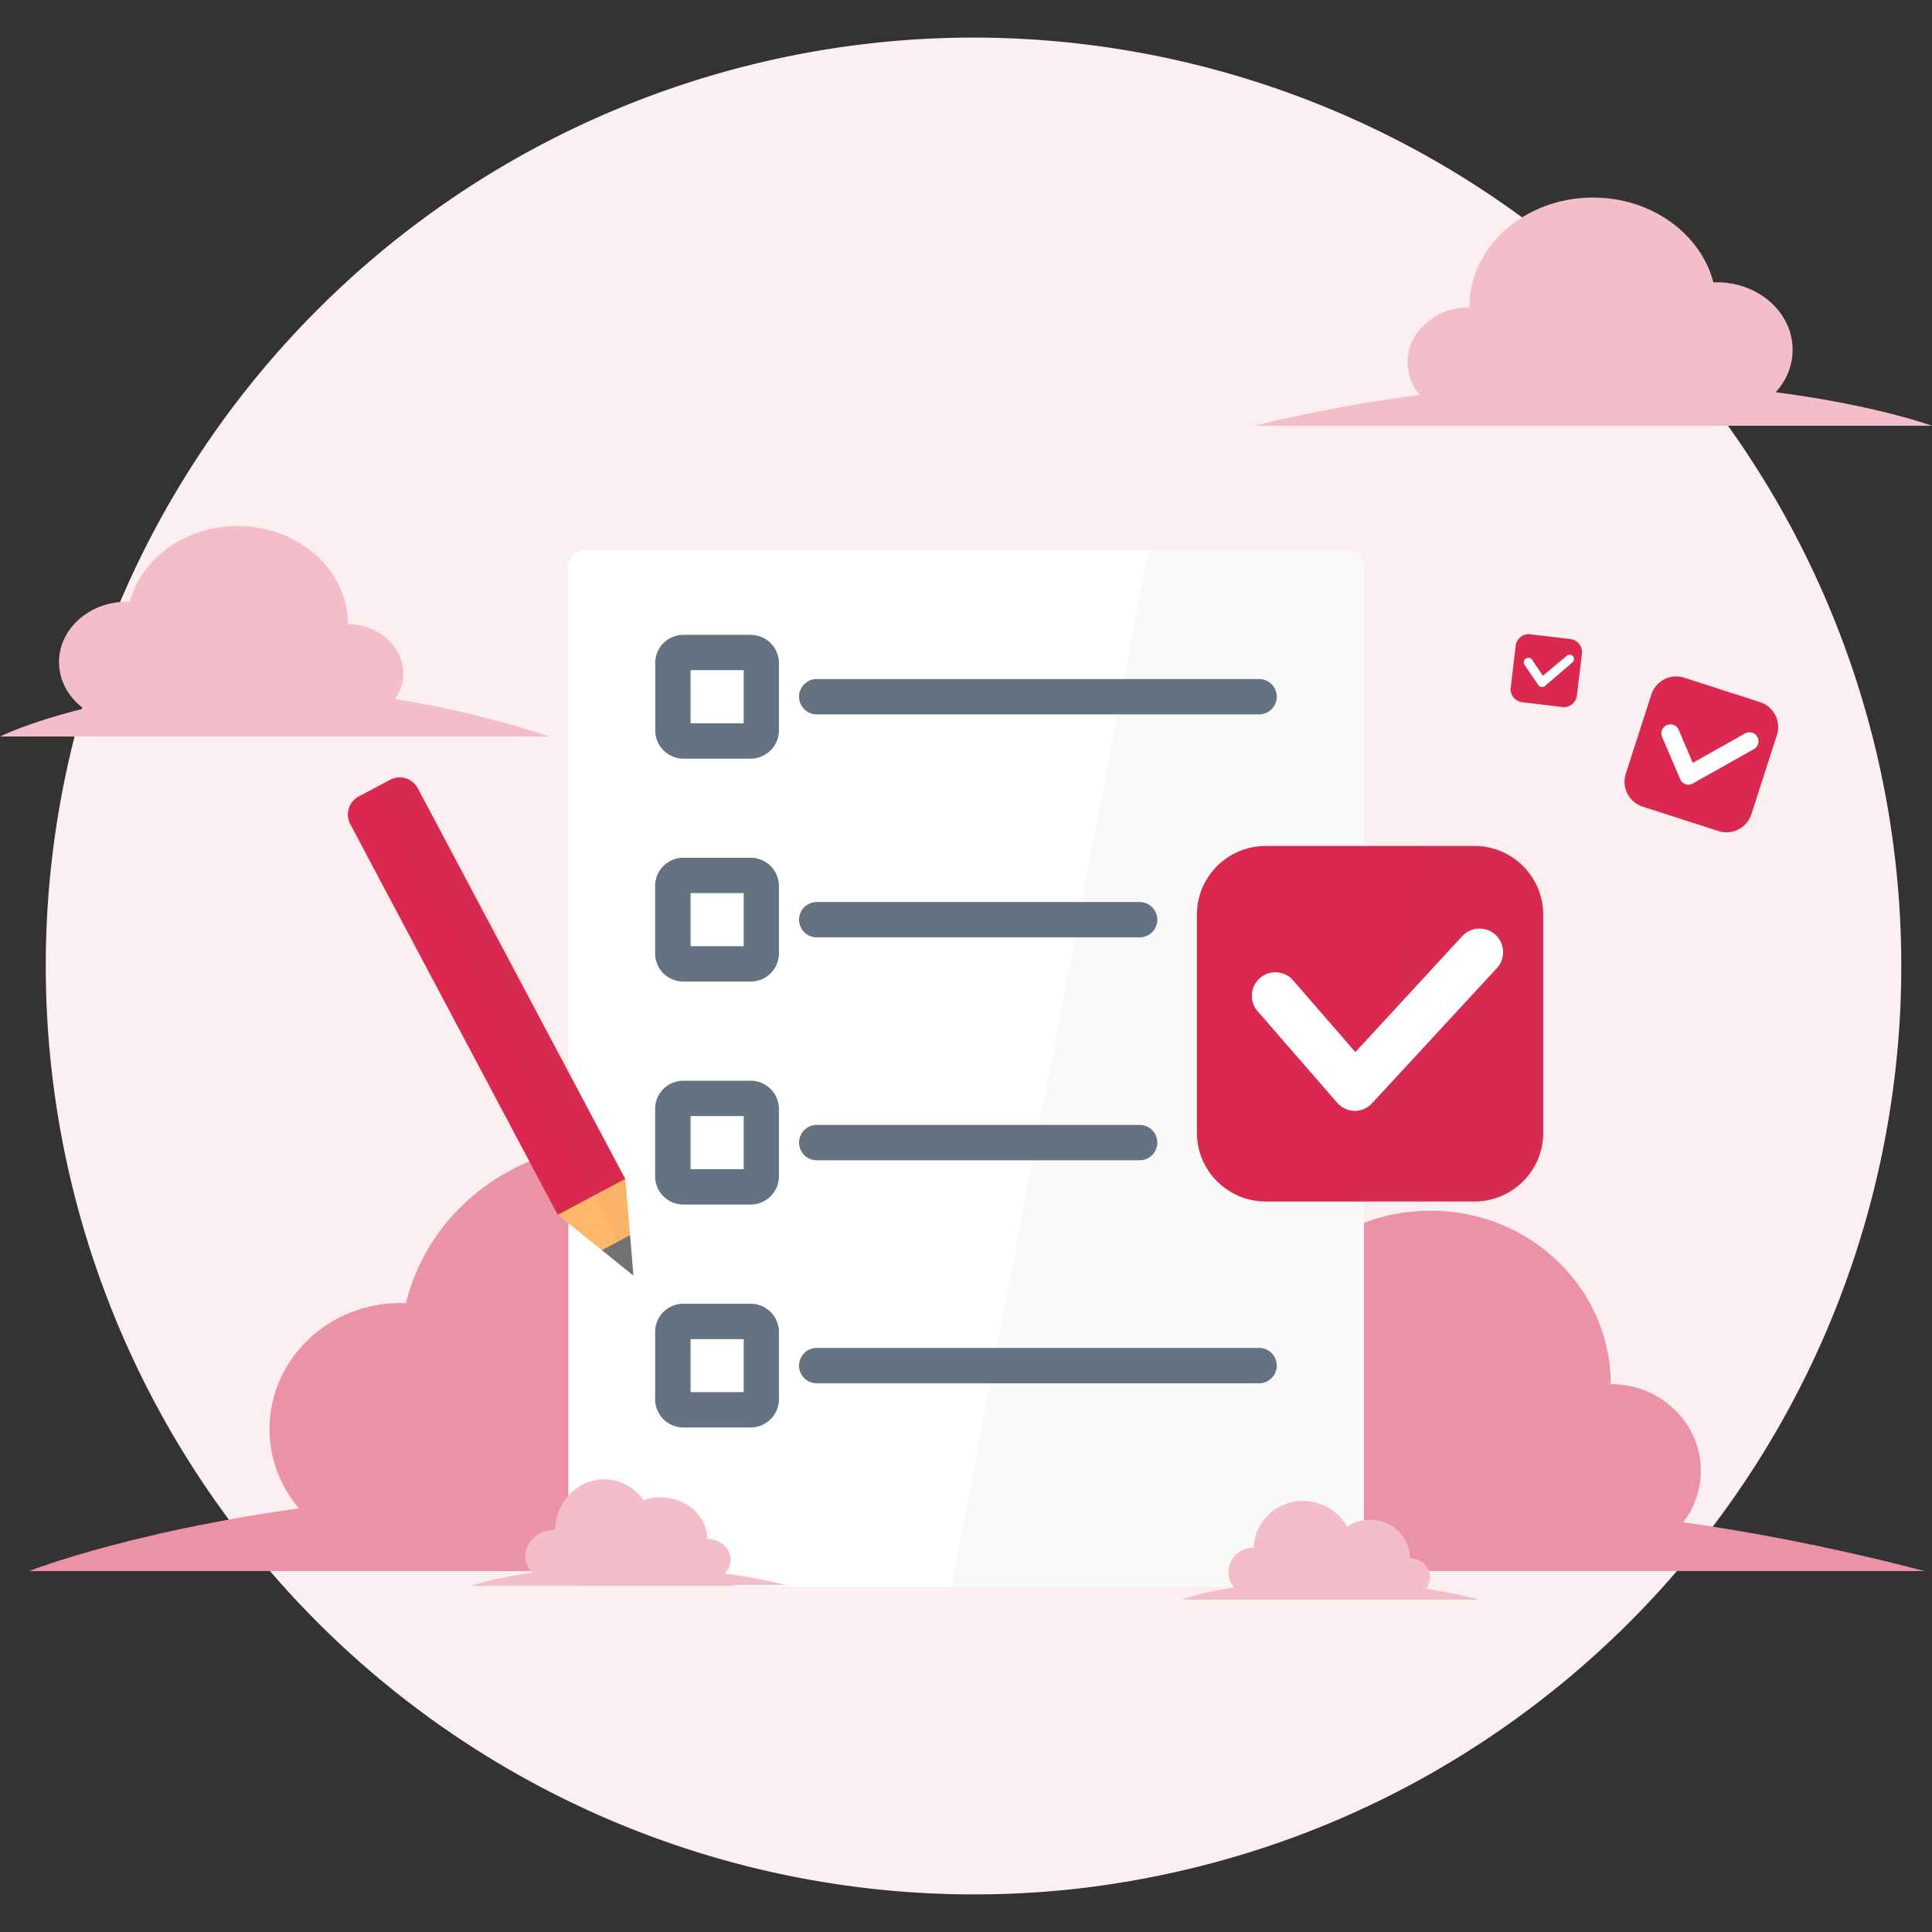 <svg xmlns="http://www.w3.org/2000/svg" xmlns:xlink="http://www.w3.org/1999/xlink" width="254" height="254" fill="none" xmlns:v="https://vecta.io/nano"><rect width="100%" height="100%" fill="#333333" stroke="none"/><g clip-path="url(#A)"><g clip-path="url(#B)"><path d="M127.434 4.941a122.06 122.06 0 0 0-88.246 38.406A122.06 122.06 0 0 0 6.203 133.76a122.06 122.06 0 0 0 42.783 86.209c12.602 10.72 27.251 18.766 43.058 23.65s32.442 6.503 48.894 4.759a123.31 123.31 0 0 0 20.986-4.151c8.87-2.571 17.418-6.146 25.478-10.655a123.38 123.38 0 0 0 16.37-10.981c19.877-15.77 34.344-37.343 41.39-61.718s6.318-50.34-2.079-74.283-24.049-44.673-44.777-59.307S152.806 4.84 127.434 4.941z" fill="#fceff2"/><g fill="#eb92a7"><path d="M188.068 204.764c13.088 0 23.697-10.207 23.697-22.798s-10.609-22.798-23.697-22.798-23.696 10.207-23.696 22.798 10.609 22.798 23.696 22.798z"/><path d="M211.765 204.764c6.543 0 11.848-5.103 11.848-11.399s-5.305-11.399-11.848-11.399-11.848 5.104-11.848 11.399 5.304 11.399 11.848 11.399zm-47.393-.015c8.04 0 14.559-6.269 14.559-14.001s-6.519-14.001-14.559-14.001-14.559 6.268-14.559 14.001 6.519 14.001 14.559 14.001z"/><path d="M253.024 206.545H123.113s51.574-20.459 129.911 0zm-172.363-2.106c15.474 0 28.018-12.072 28.018-26.964S96.134 150.51 80.661 150.51s-28.017 12.073-28.017 26.965 12.544 26.964 28.017 26.964z"/><path d="M108.678 204.424c7.741 0 14.017-6.033 14.017-13.475s-6.276-13.474-14.017-13.474-14.016 6.033-14.016 13.474 6.275 13.475 14.016 13.475zm-56.035-.001c9.503 0 17.207-7.412 17.207-16.556s-7.704-16.556-17.207-16.556-17.207 7.412-17.207 16.556 7.704 16.556 17.207 16.556z"/><path d="M157.48 206.545H3.826s60.991-24.192 153.654 0z"/></g><path d="M176.964 72.313H77.037c-1.283 0-2.323 1.04-2.323 2.323v131.631c0 1.283 1.04 2.323 2.323 2.323h99.928c1.283 0 2.323-1.04 2.323-2.323V74.636c0-1.283-1.04-2.323-2.323-2.323z" fill="#fff"/><path d="M125.08 208.59h51.884c.615-.004 1.203-.25 1.638-.685s.681-1.023.685-1.638V74.62a2.32 2.32 0 0 0-2.323-2.323h-25.973L125.08 208.59z" fill="#f9f9f9"/><path d="M79.421 208.048c3.558 0 6.443-3.037 6.443-6.784s-2.885-6.784-6.443-6.784-6.443 3.038-6.443 6.784 2.885 6.784 6.443 6.784z" fill="#f3bdca"/><path d="M85.71 208.048c1.754 0 3.175-1.262 3.175-2.819s-1.421-2.819-3.175-2.819-3.175 1.262-3.175 2.819 1.421 2.819 3.175 2.819z" fill="#b6efda"/><g fill="#f3bdca"><path d="M72.979 208.048c2.156 0 3.903-1.554 3.903-3.47s-1.747-3.469-3.903-3.469-3.903 1.553-3.903 3.469 1.747 3.47 3.903 3.47z"/><path d="M96.783 208.497H61.951s13.8-5.065 34.832 0z"/><path d="M86.809 207.784c3.404 0 6.164-2.447 6.164-5.467s-2.76-5.467-6.164-5.467-6.164 2.448-6.164 5.467 2.76 5.467 6.164 5.467z"/><path d="M92.973 207.8c1.702 0 3.082-1.228 3.082-2.742s-1.38-2.741-3.082-2.741-3.082 1.227-3.082 2.741 1.38 2.742 3.082 2.742zm-12.313 0c2.087 0 3.779-1.505 3.779-3.361s-1.692-3.361-3.779-3.361-3.779 1.505-3.779 3.361 1.692 3.361 3.779 3.361z"/><path d="M103.35 208.373H69.587s13.397-4.894 33.763 0zm67.976 1.533c3.593 0 6.505-2.815 6.505-6.288s-2.912-6.288-6.505-6.288-6.505 2.815-6.505 6.288 2.913 6.288 6.505 6.288z"/></g><path d="M175.663 209.906c1.496 0 2.71-1.172 2.71-2.617s-1.214-2.618-2.71-2.618-2.711 1.172-2.711 2.618 1.214 2.617 2.711 2.617z" fill="#b6efda"/><g fill="#f3bdca"><path d="M164.821 209.906c1.839 0 3.33-1.442 3.33-3.221s-1.491-3.222-3.33-3.222-3.33 1.443-3.33 3.222 1.491 3.221 3.33 3.221z"/><path d="M185.095 210.309h-29.706s11.786-4.693 29.706 0z"/><path d="M180.123 209.922c2.9 0 5.251-2.268 5.251-5.065s-2.351-5.064-5.251-5.064-5.25 2.267-5.25 5.064 2.351 5.065 5.25 5.065z"/><path d="M185.373 209.906c1.446 0 2.618-1.13 2.618-2.524s-1.172-2.525-2.618-2.525-2.617 1.13-2.617 2.525 1.172 2.524 2.617 2.524zm-10.485.016c1.78 0 3.222-1.394 3.222-3.113s-1.442-3.113-3.222-3.113-3.221 1.393-3.221 3.113 1.442 3.113 3.221 3.113z"/><path d="M194.496 210.309H165.72s11.445-4.538 28.776 0zM31.223 94.987c8.023 0 14.528-5.783 14.528-12.917s-6.504-12.917-14.527-12.917-14.528 5.783-14.528 12.917S23.2 94.987 31.223 94.987z"/><path d="M45.751 94.987c4.012 0 7.264-2.892 7.264-6.459s-3.252-6.458-7.264-6.458-7.264 2.892-7.264 6.458 3.252 6.459 7.264 6.459zm-29.071-.016c4.927 0 8.921-3.55 8.921-7.93s-3.994-7.93-8.921-7.93-8.921 3.55-8.921 7.93 3.994 7.93 8.921 7.93z"/><path d="M72.266 96.83H0s28.683-14.233 72.266 0zm137.16-41.988c8.982 0 16.262-6.463 16.262-14.435s-7.28-14.435-16.262-14.435-16.262 6.463-16.262 14.435 7.281 14.435 16.262 14.435z"/><path d="M193.179 54.842c4.491 0 8.132-3.231 8.132-7.217s-3.641-7.217-8.132-7.217-8.131 3.231-8.131 7.217 3.641 7.217 8.131 7.217zm32.509.016c5.517 0 9.99-3.973 9.99-8.874s-4.473-8.875-9.99-8.875-9.989 3.973-9.989 8.875 4.472 8.874 9.989 8.874z"/><path d="M164.852 55.973H254s-35.39-12.948-89.148 0z"/></g><use xlink:href="#C" fill="#fff"/><g fill="#637381"><path d="M98.704 99.742H89.83a3.71 3.71 0 0 1-2.608-1.1 3.72 3.72 0 0 1-1.078-2.617v-8.859a3.7 3.7 0 0 1 3.686-3.702h8.859a3.72 3.72 0 0 1 2.623 1.083c.697.694 1.09 1.635 1.094 2.618v8.859c-.004.982-.395 1.923-1.087 2.618s-1.632 1.091-2.614 1.099zm-7.914-4.646h6.985V88.11H90.79v6.985zm74.744-1.178h-58.157c-.616 0-1.207-.245-1.643-.68a2.32 2.32 0 0 1 0-3.285c.436-.436 1.027-.681 1.643-.681h58.157a2.32 2.32 0 1 1 0 4.646z"/></g><path d="M98.704 115.09H89.86c-.77 0-1.394.624-1.394 1.394v8.843c0 .77.624 1.394 1.394 1.394h8.843c.77 0 1.394-.624 1.394-1.394v-8.843c0-.77-.624-1.394-1.394-1.394z" fill="#fff"/><g fill="#637381"><path d="M98.704 129.044H89.83a3.7 3.7 0 0 1-3.702-3.701v-8.859c0-.983.389-1.927 1.083-2.623s1.635-1.09 2.618-1.094h8.859a3.73 3.73 0 0 1 3.718 3.717v8.859a3.72 3.72 0 0 1-1.089 2.613c-.693.693-1.632 1.084-2.613 1.088zm-7.914-4.646h6.985v-6.985H90.79v6.985z"/><use xlink:href="#D"/></g><path d="M98.704 144.408H89.86c-.77 0-1.394.624-1.394 1.394v8.844c0 .769.624 1.394 1.394 1.394h8.843c.77 0 1.394-.625 1.394-1.394v-8.844c0-.77-.624-1.394-1.394-1.394z" fill="#fff"/><g fill="#637381"><path d="M98.704 158.363H89.83a3.72 3.72 0 0 1-3.702-3.717v-8.859c0-.982.39-1.923 1.084-2.618a3.7 3.7 0 0 1 2.617-1.084h8.859a3.72 3.72 0 0 1 3.718 3.702v8.859a3.73 3.73 0 0 1-3.702 3.717zm-7.914-4.646h6.985v-6.985H90.79v6.985zm59.039-1.178h-42.452c-.616 0-1.207-.244-1.643-.68s-.68-1.027-.68-1.643a2.32 2.32 0 0 1 .68-1.642c.436-.436 1.027-.681 1.643-.681h42.452c.616 0 1.207.245 1.643.681a2.32 2.32 0 0 1 .68 1.642c0 .616-.245 1.207-.68 1.643a2.32 2.32 0 0 1-1.643.68z"/></g><path d="M98.704 173.727H89.86c-.77 0-1.394.624-1.394 1.394v8.843c0 .77.624 1.394 1.394 1.394h8.843c.77 0 1.394-.624 1.394-1.394v-8.843c0-.77-.624-1.394-1.394-1.394z" fill="#fff"/><g fill="#637381"><path d="M98.704 187.666H89.83a3.7 3.7 0 0 1-2.617-1.084c-.694-.695-1.084-1.636-1.084-2.618v-8.859a3.7 3.7 0 0 1 3.702-3.701h8.859c.983 0 1.926.389 2.623 1.083s1.091 1.635 1.095 2.618v8.859c-.004.981-.396 1.92-1.089 2.613a3.72 3.72 0 0 1-2.613 1.089zm-7.914-4.647h6.985v-6.969H90.79v6.969zm74.744-1.161h-58.157c-.616 0-1.207-.245-1.643-.681a2.32 2.32 0 0 1 0-3.285c.436-.436 1.027-.681 1.643-.681h58.157a2.32 2.32 0 1 1 0 4.647z"/></g><path d="M47.18 104.703l4.104-2.179c.631-.335 1.37-.406 2.053-.196s1.256.681 1.591 1.312l27.283 51.378-8.877 4.714-27.283-51.377a2.7 2.7 0 0 1-.303-1.011c-.033-.354.003-.711.108-1.05s.276-.654.503-.927a2.7 2.7 0 0 1 .821-.664z" fill="#db284e"/><path d="M83.262 167.686l-9.912-7.976 8.859-4.708 1.053 12.684z" fill="#ffb769"/><path d="M79.127 164.357l3.702-1.967.434 5.296-4.135-3.329z" fill="#727272"/><g opacity=".2"><path opacity=".2" d="M83.526 167.532l-1.053-12.654-27.29-51.404a2.71 2.71 0 0 0-3.64-1.115l-1.812.96 33.794 64.213z" fill="#727272"/></g><path d="M193.845 111.218h-27.444c-4.996 0-9.045 4.05-9.045 9.045v28.652c0 4.996 4.049 9.045 9.045 9.045h27.444c4.996 0 9.045-4.049 9.045-9.045v-28.652c0-4.995-4.049-9.045-9.045-9.045z" fill="#db284e"/><g opacity=".2"><path opacity=".2" d="M178.11 157.976h15.704c2.402 0 4.706-.952 6.407-2.648s2.661-3.995 2.669-6.397v-28.668c-.008-2.396-.963-4.692-2.658-6.387s-3.99-2.65-6.387-2.658h-6.442l-9.293 46.758z" fill="#727272"/></g><path d="M178.11 146.05c-.435-.005-.864-.101-1.259-.283a3.11 3.11 0 0 1-1.034-.77l-10.609-12.205a3.1 3.1 0 0 1 .429-4.198c.588-.516 1.351-.79 2.133-.767a3.1 3.1 0 0 1 2.085.892l8.332 9.602 14.048-15.24a3.1 3.1 0 0 1 4.383-.17c.603.559.961 1.334.993 2.156s-.264 1.623-.823 2.227l-16.417 17.765a3.1 3.1 0 0 1-1.028.73c-.389.171-.809.26-1.233.261z" fill="#fff"/><path d="M231.392 92.31l-9.965-3.213a3.44 3.44 0 0 0-4.327 2.217l-3.356 10.407a3.44 3.44 0 0 0 2.218 4.327l9.964 3.213a3.44 3.44 0 0 0 4.328-2.217l3.355-10.407a3.44 3.44 0 0 0-2.217-4.328z" fill="#db284e"/><path d="M221.6 103.102c-.154-.055-.296-.141-.416-.253a1.22 1.22 0 0 1-.281-.397l-2.432-5.669c-.088-.282-.068-.587.056-.856a1.19 1.19 0 0 1 .616-.597c.272-.116.577-.126.857-.03s.513.294.655.553l1.889 4.445 6.877-3.872a1.18 1.18 0 0 1 1.611.449c.154.273.193.596.109.898a1.18 1.18 0 0 1-.558.712l-8.023 4.522a1.17 1.17 0 0 1-.47.15c-.166.016-.333-.003-.49-.057z" fill="#fff"/><path d="M206.457 84.018l-5.259-.629c-.951-.114-1.815.565-1.928 1.516l-.657 5.49c-.114.951.565 1.815 1.516 1.928l5.26.629c.951.114 1.814-.565 1.928-1.516l.657-5.49c.113-.951-.565-1.814-1.517-1.928z" fill="#db284e"/><path d="M202.642 90.325c-.163-.031-.308-.126-.402-.263l-1.751-2.571c-.059-.064-.103-.14-.13-.223a.62.62 0 0 1-.025-.257c.011-.086.039-.17.085-.244a.6.6 0 0 1 .418-.281c.086-.014.174-.009.258.014a.6.6 0 0 1 .386.325l1.363 2.013 3.097-2.587c.113-.112.266-.176.426-.176s.313.063.426.176a.62.62 0 0 1 .132.442c-.015.159-.09.306-.209.41l-3.532 3.02a.63.63 0 0 1-.542.201z" fill="#fff"/></g></g><defs><clipPath id="A"><path fill="#fff" d="M0 0h254v254H0z"/></clipPath><clipPath id="B"><path fill="#fff" d="M0 0h254v254H0z"/></clipPath><path id="C" d="M98.704 85.787H89.86c-.77 0-1.394.624-1.394 1.394v8.843c0 .77.624 1.394 1.394 1.394h8.843c.77 0 1.394-.624 1.394-1.394v-8.843c0-.77-.624-1.394-1.394-1.394z"/><path id="D" d="M149.829 123.236h-42.452c-.616 0-1.207-.244-1.643-.68s-.68-1.027-.68-1.643a2.32 2.32 0 0 1 .68-1.642c.436-.436 1.027-.681 1.643-.681h42.452c.616 0 1.207.245 1.643.681s.68 1.026.68 1.642-.245 1.207-.68 1.643-1.027.68-1.643.68z"/></defs></svg>